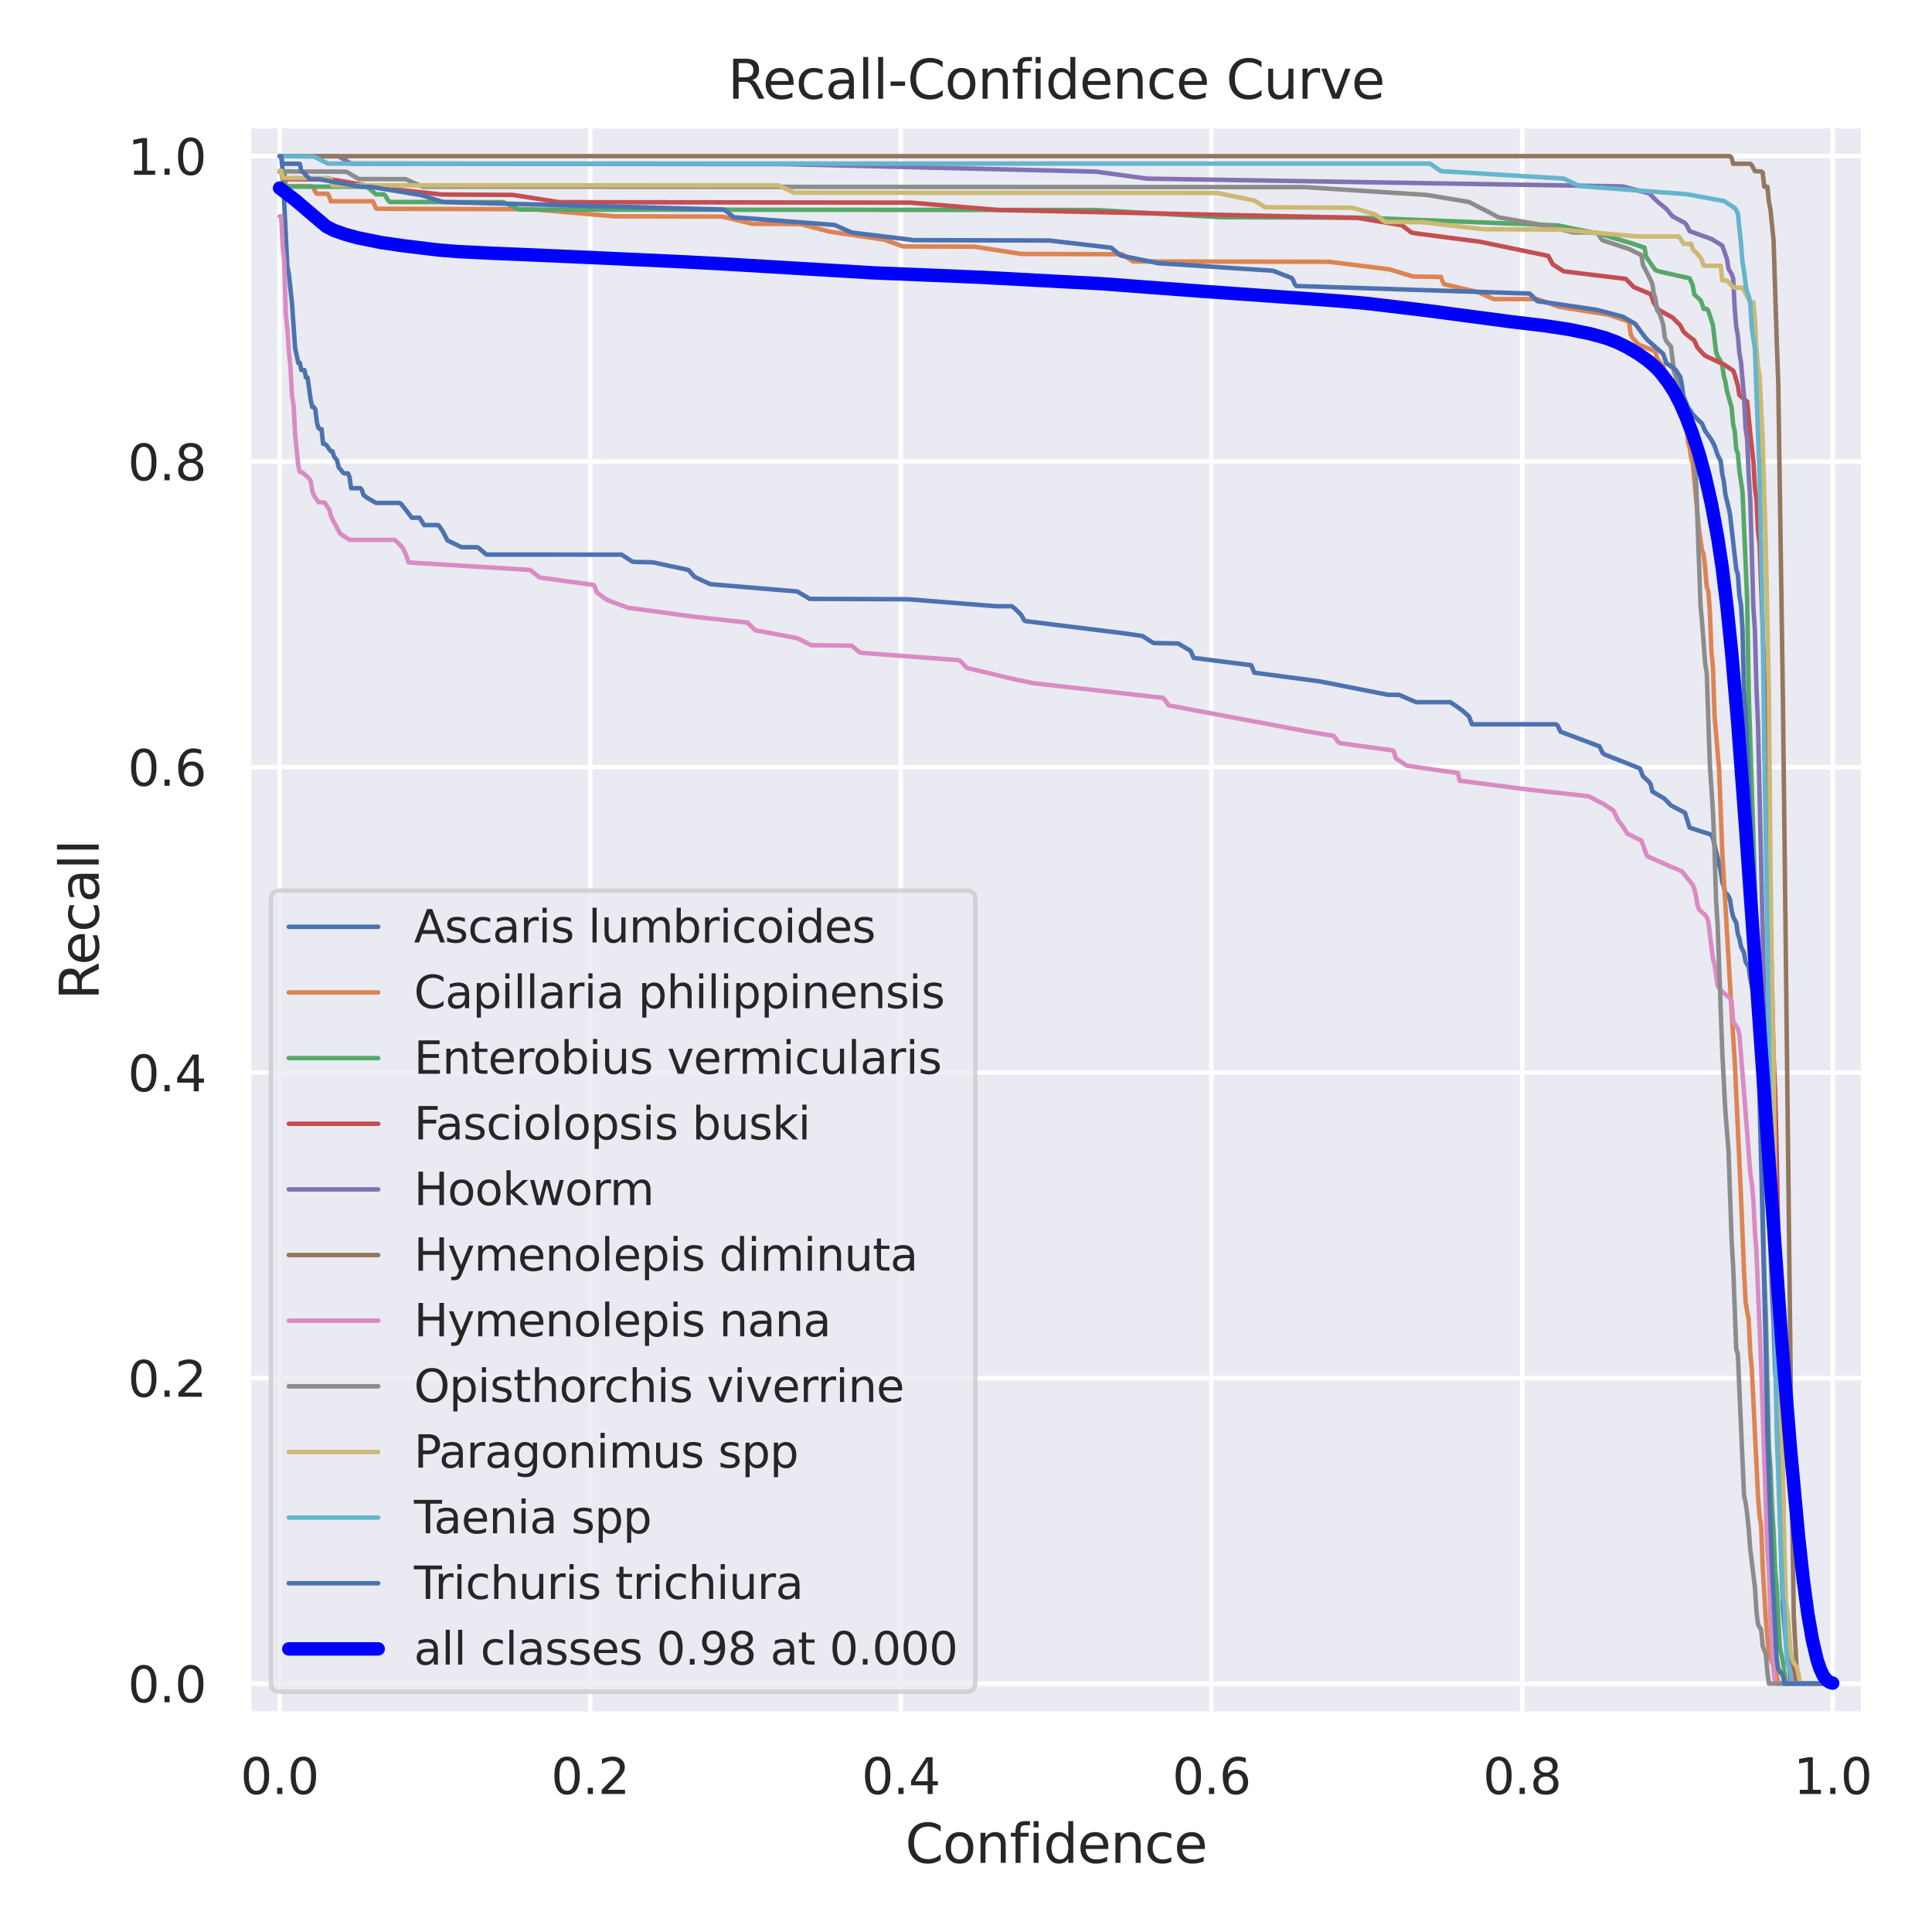 <?xml version="1.0" encoding="utf-8" standalone="no"?>
<!DOCTYPE svg PUBLIC "-//W3C//DTD SVG 1.1//EN"
  "http://www.w3.org/Graphics/SVG/1.1/DTD/svg11.dtd">
<svg xmlns:xlink="http://www.w3.org/1999/xlink" width="432pt" height="432pt" viewBox="0 0 432 432" xmlns="http://www.w3.org/2000/svg" version="1.1">
 <defs>
  <style type="text/css">*{stroke-linejoin: round; stroke-linecap: butt}</style>
 </defs>
 <g id="figure_1">
  <g id="patch_1">
   <path d="M 0 432 
L 432 432 
L 432 0 
L 0 0 
z
" style="fill: #ffffff"/>
  </g>
  <g id="axes_1">
   <g id="patch_2">
    <path d="M 55.567 383.28 
L 416.732 383.28 
L 416.732 28.078 
L 55.567 28.078 
z
" style="fill: #eaeaf2"/>
   </g>
   <g id="matplotlib.axis_1">
    <g id="xtick_1">
     <g id="line2d_1">
      <path d="M 62.513 383.28 
L 62.513 28.078 
" clip-path="url(#p8b775d90b6)" style="fill: none; stroke: #ffffff; stroke-linecap: round"/>
     </g>
     <g id="text_1">
      <!-- 0.0 -->
      <g style="fill: #262626" transform="translate(53.766 401.139) scale(0.11 -0.11)">
       <defs>
        <path id="DejaVuSans-30" d="M 2034 4250 
Q 1547 4250 1301 3770 
Q 1056 3291 1056 2328 
Q 1056 1369 1301 889 
Q 1547 409 2034 409 
Q 2525 409 2770 889 
Q 3016 1369 3016 2328 
Q 3016 3291 2770 3770 
Q 2525 4250 2034 4250 
z
M 2034 4750 
Q 2819 4750 3233 4129 
Q 3647 3509 3647 2328 
Q 3647 1150 3233 529 
Q 2819 -91 2034 -91 
Q 1250 -91 836 529 
Q 422 1150 422 2328 
Q 422 3509 836 4129 
Q 1250 4750 2034 4750 
z
" transform="scale(0.016)"/>
        <path id="DejaVuSans-2e" d="M 684 794 
L 1344 794 
L 1344 0 
L 684 0 
L 684 794 
z
" transform="scale(0.016)"/>
       </defs>
       <use xlink:href="#DejaVuSans-30"/>
       <use xlink:href="#DejaVuSans-2e" x="63.623"/>
       <use xlink:href="#DejaVuSans-30" x="95.41"/>
      </g>
     </g>
    </g>
    <g id="xtick_2">
     <g id="line2d_2">
      <path d="M 131.967 383.28 
L 131.967 28.078 
" clip-path="url(#p8b775d90b6)" style="fill: none; stroke: #ffffff; stroke-linecap: round"/>
     </g>
     <g id="text_2">
      <!-- 0.2 -->
      <g style="fill: #262626" transform="translate(123.221 401.139) scale(0.11 -0.11)">
       <defs>
        <path id="DejaVuSans-32" d="M 1228 531 
L 3431 531 
L 3431 0 
L 469 0 
L 469 531 
Q 828 903 1448 1529 
Q 2069 2156 2228 2338 
Q 2531 2678 2651 2914 
Q 2772 3150 2772 3378 
Q 2772 3750 2511 3984 
Q 2250 4219 1831 4219 
Q 1534 4219 1204 4116 
Q 875 4013 500 3803 
L 500 4441 
Q 881 4594 1212 4672 
Q 1544 4750 1819 4750 
Q 2544 4750 2975 4387 
Q 3406 4025 3406 3419 
Q 3406 3131 3298 2873 
Q 3191 2616 2906 2266 
Q 2828 2175 2409 1742 
Q 1991 1309 1228 531 
z
" transform="scale(0.016)"/>
       </defs>
       <use xlink:href="#DejaVuSans-30"/>
       <use xlink:href="#DejaVuSans-2e" x="63.623"/>
       <use xlink:href="#DejaVuSans-32" x="95.41"/>
      </g>
     </g>
    </g>
    <g id="xtick_3">
     <g id="line2d_3">
      <path d="M 201.422 383.28 
L 201.422 28.078 
" clip-path="url(#p8b775d90b6)" style="fill: none; stroke: #ffffff; stroke-linecap: round"/>
     </g>
     <g id="text_3">
      <!-- 0.4 -->
      <g style="fill: #262626" transform="translate(192.675 401.139) scale(0.11 -0.11)">
       <defs>
        <path id="DejaVuSans-34" d="M 2419 4116 
L 825 1625 
L 2419 1625 
L 2419 4116 
z
M 2253 4666 
L 3047 4666 
L 3047 1625 
L 3713 1625 
L 3713 1100 
L 3047 1100 
L 3047 0 
L 2419 0 
L 2419 1100 
L 313 1100 
L 313 1709 
L 2253 4666 
z
" transform="scale(0.016)"/>
       </defs>
       <use xlink:href="#DejaVuSans-30"/>
       <use xlink:href="#DejaVuSans-2e" x="63.623"/>
       <use xlink:href="#DejaVuSans-34" x="95.41"/>
      </g>
     </g>
    </g>
    <g id="xtick_4">
     <g id="line2d_4">
      <path d="M 270.877 383.28 
L 270.877 28.078 
" clip-path="url(#p8b775d90b6)" style="fill: none; stroke: #ffffff; stroke-linecap: round"/>
     </g>
     <g id="text_4">
      <!-- 0.6 -->
      <g style="fill: #262626" transform="translate(262.13 401.139) scale(0.11 -0.11)">
       <defs>
        <path id="DejaVuSans-36" d="M 2113 2584 
Q 1688 2584 1439 2293 
Q 1191 2003 1191 1497 
Q 1191 994 1439 701 
Q 1688 409 2113 409 
Q 2538 409 2786 701 
Q 3034 994 3034 1497 
Q 3034 2003 2786 2293 
Q 2538 2584 2113 2584 
z
M 3366 4563 
L 3366 3988 
Q 3128 4100 2886 4159 
Q 2644 4219 2406 4219 
Q 1781 4219 1451 3797 
Q 1122 3375 1075 2522 
Q 1259 2794 1537 2939 
Q 1816 3084 2150 3084 
Q 2853 3084 3261 2657 
Q 3669 2231 3669 1497 
Q 3669 778 3244 343 
Q 2819 -91 2113 -91 
Q 1303 -91 875 529 
Q 447 1150 447 2328 
Q 447 3434 972 4092 
Q 1497 4750 2381 4750 
Q 2619 4750 2861 4703 
Q 3103 4656 3366 4563 
z
" transform="scale(0.016)"/>
       </defs>
       <use xlink:href="#DejaVuSans-30"/>
       <use xlink:href="#DejaVuSans-2e" x="63.623"/>
       <use xlink:href="#DejaVuSans-36" x="95.41"/>
      </g>
     </g>
    </g>
    <g id="xtick_5">
     <g id="line2d_5">
      <path d="M 340.332 383.28 
L 340.332 28.078 
" clip-path="url(#p8b775d90b6)" style="fill: none; stroke: #ffffff; stroke-linecap: round"/>
     </g>
     <g id="text_5">
      <!-- 0.8 -->
      <g style="fill: #262626" transform="translate(331.585 401.139) scale(0.11 -0.11)">
       <defs>
        <path id="DejaVuSans-38" d="M 2034 2216 
Q 1584 2216 1326 1975 
Q 1069 1734 1069 1313 
Q 1069 891 1326 650 
Q 1584 409 2034 409 
Q 2484 409 2743 651 
Q 3003 894 3003 1313 
Q 3003 1734 2745 1975 
Q 2488 2216 2034 2216 
z
M 1403 2484 
Q 997 2584 770 2862 
Q 544 3141 544 3541 
Q 544 4100 942 4425 
Q 1341 4750 2034 4750 
Q 2731 4750 3128 4425 
Q 3525 4100 3525 3541 
Q 3525 3141 3298 2862 
Q 3072 2584 2669 2484 
Q 3125 2378 3379 2068 
Q 3634 1759 3634 1313 
Q 3634 634 3220 271 
Q 2806 -91 2034 -91 
Q 1263 -91 848 271 
Q 434 634 434 1313 
Q 434 1759 690 2068 
Q 947 2378 1403 2484 
z
M 1172 3481 
Q 1172 3119 1398 2916 
Q 1625 2713 2034 2713 
Q 2441 2713 2670 2916 
Q 2900 3119 2900 3481 
Q 2900 3844 2670 4047 
Q 2441 4250 2034 4250 
Q 1625 4250 1398 4047 
Q 1172 3844 1172 3481 
z
" transform="scale(0.016)"/>
       </defs>
       <use xlink:href="#DejaVuSans-30"/>
       <use xlink:href="#DejaVuSans-2e" x="63.623"/>
       <use xlink:href="#DejaVuSans-38" x="95.41"/>
      </g>
     </g>
    </g>
    <g id="xtick_6">
     <g id="line2d_6">
      <path d="M 409.786 383.28 
L 409.786 28.078 
" clip-path="url(#p8b775d90b6)" style="fill: none; stroke: #ffffff; stroke-linecap: round"/>
     </g>
     <g id="text_6">
      <!-- 1.0 -->
      <g style="fill: #262626" transform="translate(401.04 401.139) scale(0.11 -0.11)">
       <defs>
        <path id="DejaVuSans-31" d="M 794 531 
L 1825 531 
L 1825 4091 
L 703 3866 
L 703 4441 
L 1819 4666 
L 2450 4666 
L 2450 531 
L 3481 531 
L 3481 0 
L 794 0 
L 794 531 
z
" transform="scale(0.016)"/>
       </defs>
       <use xlink:href="#DejaVuSans-31"/>
       <use xlink:href="#DejaVuSans-2e" x="63.623"/>
       <use xlink:href="#DejaVuSans-30" x="95.41"/>
      </g>
     </g>
    </g>
    <g id="text_7">
     <!-- Confidence -->
     <g style="fill: #262626" transform="translate(202.413 416.544) scale(0.12 -0.12)">
      <defs>
       <path id="DejaVuSans-43" d="M 4122 4306 
L 4122 3641 
Q 3803 3938 3442 4084 
Q 3081 4231 2675 4231 
Q 1875 4231 1450 3742 
Q 1025 3253 1025 2328 
Q 1025 1406 1450 917 
Q 1875 428 2675 428 
Q 3081 428 3442 575 
Q 3803 722 4122 1019 
L 4122 359 
Q 3791 134 3420 21 
Q 3050 -91 2638 -91 
Q 1578 -91 968 557 
Q 359 1206 359 2328 
Q 359 3453 968 4101 
Q 1578 4750 2638 4750 
Q 3056 4750 3426 4639 
Q 3797 4528 4122 4306 
z
" transform="scale(0.016)"/>
       <path id="DejaVuSans-6f" d="M 1959 3097 
Q 1497 3097 1228 2736 
Q 959 2375 959 1747 
Q 959 1119 1226 758 
Q 1494 397 1959 397 
Q 2419 397 2687 759 
Q 2956 1122 2956 1747 
Q 2956 2369 2687 2733 
Q 2419 3097 1959 3097 
z
M 1959 3584 
Q 2709 3584 3137 3096 
Q 3566 2609 3566 1747 
Q 3566 888 3137 398 
Q 2709 -91 1959 -91 
Q 1206 -91 779 398 
Q 353 888 353 1747 
Q 353 2609 779 3096 
Q 1206 3584 1959 3584 
z
" transform="scale(0.016)"/>
       <path id="DejaVuSans-6e" d="M 3513 2113 
L 3513 0 
L 2938 0 
L 2938 2094 
Q 2938 2591 2744 2837 
Q 2550 3084 2163 3084 
Q 1697 3084 1428 2787 
Q 1159 2491 1159 1978 
L 1159 0 
L 581 0 
L 581 3500 
L 1159 3500 
L 1159 2956 
Q 1366 3272 1645 3428 
Q 1925 3584 2291 3584 
Q 2894 3584 3203 3211 
Q 3513 2838 3513 2113 
z
" transform="scale(0.016)"/>
       <path id="DejaVuSans-66" d="M 2375 4863 
L 2375 4384 
L 1825 4384 
Q 1516 4384 1395 4259 
Q 1275 4134 1275 3809 
L 1275 3500 
L 2222 3500 
L 2222 3053 
L 1275 3053 
L 1275 0 
L 697 0 
L 697 3053 
L 147 3053 
L 147 3500 
L 697 3500 
L 697 3744 
Q 697 4328 969 4595 
Q 1241 4863 1831 4863 
L 2375 4863 
z
" transform="scale(0.016)"/>
       <path id="DejaVuSans-69" d="M 603 3500 
L 1178 3500 
L 1178 0 
L 603 0 
L 603 3500 
z
M 603 4863 
L 1178 4863 
L 1178 4134 
L 603 4134 
L 603 4863 
z
" transform="scale(0.016)"/>
       <path id="DejaVuSans-64" d="M 2906 2969 
L 2906 4863 
L 3481 4863 
L 3481 0 
L 2906 0 
L 2906 525 
Q 2725 213 2448 61 
Q 2172 -91 1784 -91 
Q 1150 -91 751 415 
Q 353 922 353 1747 
Q 353 2572 751 3078 
Q 1150 3584 1784 3584 
Q 2172 3584 2448 3432 
Q 2725 3281 2906 2969 
z
M 947 1747 
Q 947 1113 1208 752 
Q 1469 391 1925 391 
Q 2381 391 2643 752 
Q 2906 1113 2906 1747 
Q 2906 2381 2643 2742 
Q 2381 3103 1925 3103 
Q 1469 3103 1208 2742 
Q 947 2381 947 1747 
z
" transform="scale(0.016)"/>
       <path id="DejaVuSans-65" d="M 3597 1894 
L 3597 1613 
L 953 1613 
Q 991 1019 1311 708 
Q 1631 397 2203 397 
Q 2534 397 2845 478 
Q 3156 559 3463 722 
L 3463 178 
Q 3153 47 2828 -22 
Q 2503 -91 2169 -91 
Q 1331 -91 842 396 
Q 353 884 353 1716 
Q 353 2575 817 3079 
Q 1281 3584 2069 3584 
Q 2775 3584 3186 3129 
Q 3597 2675 3597 1894 
z
M 3022 2063 
Q 3016 2534 2758 2815 
Q 2500 3097 2075 3097 
Q 1594 3097 1305 2825 
Q 1016 2553 972 2059 
L 3022 2063 
z
" transform="scale(0.016)"/>
       <path id="DejaVuSans-63" d="M 3122 3366 
L 3122 2828 
Q 2878 2963 2633 3030 
Q 2388 3097 2138 3097 
Q 1578 3097 1268 2742 
Q 959 2388 959 1747 
Q 959 1106 1268 751 
Q 1578 397 2138 397 
Q 2388 397 2633 464 
Q 2878 531 3122 666 
L 3122 134 
Q 2881 22 2623 -34 
Q 2366 -91 2075 -91 
Q 1284 -91 818 406 
Q 353 903 353 1747 
Q 353 2603 823 3093 
Q 1294 3584 2113 3584 
Q 2378 3584 2631 3529 
Q 2884 3475 3122 3366 
z
" transform="scale(0.016)"/>
      </defs>
      <use xlink:href="#DejaVuSans-43"/>
      <use xlink:href="#DejaVuSans-6f" x="69.824"/>
      <use xlink:href="#DejaVuSans-6e" x="131.006"/>
      <use xlink:href="#DejaVuSans-66" x="194.385"/>
      <use xlink:href="#DejaVuSans-69" x="229.59"/>
      <use xlink:href="#DejaVuSans-64" x="257.373"/>
      <use xlink:href="#DejaVuSans-65" x="320.85"/>
      <use xlink:href="#DejaVuSans-6e" x="382.373"/>
      <use xlink:href="#DejaVuSans-63" x="445.752"/>
      <use xlink:href="#DejaVuSans-65" x="500.732"/>
     </g>
    </g>
   </g>
   <g id="matplotlib.axis_2">
    <g id="ytick_1">
     <g id="line2d_7">
      <path d="M 55.567 376.45 
L 416.732 376.45 
" clip-path="url(#p8b775d90b6)" style="fill: none; stroke: #ffffff; stroke-linecap: round"/>
     </g>
     <g id="text_8">
      <!-- 0.0 -->
      <g style="fill: #262626" transform="translate(28.574 380.629) scale(0.11 -0.11)">
       <use xlink:href="#DejaVuSans-30"/>
       <use xlink:href="#DejaVuSans-2e" x="63.623"/>
       <use xlink:href="#DejaVuSans-30" x="95.41"/>
      </g>
     </g>
    </g>
    <g id="ytick_2">
     <g id="line2d_8">
      <path d="M 55.567 308.141 
L 416.732 308.141 
" clip-path="url(#p8b775d90b6)" style="fill: none; stroke: #ffffff; stroke-linecap: round"/>
     </g>
     <g id="text_9">
      <!-- 0.2 -->
      <g style="fill: #262626" transform="translate(28.574 312.321) scale(0.11 -0.11)">
       <use xlink:href="#DejaVuSans-30"/>
       <use xlink:href="#DejaVuSans-2e" x="63.623"/>
       <use xlink:href="#DejaVuSans-32" x="95.41"/>
      </g>
     </g>
    </g>
    <g id="ytick_3">
     <g id="line2d_9">
      <path d="M 55.567 239.833 
L 416.732 239.833 
" clip-path="url(#p8b775d90b6)" style="fill: none; stroke: #ffffff; stroke-linecap: round"/>
     </g>
     <g id="text_10">
      <!-- 0.4 -->
      <g style="fill: #262626" transform="translate(28.574 244.012) scale(0.11 -0.11)">
       <use xlink:href="#DejaVuSans-30"/>
       <use xlink:href="#DejaVuSans-2e" x="63.623"/>
       <use xlink:href="#DejaVuSans-34" x="95.41"/>
      </g>
     </g>
    </g>
    <g id="ytick_4">
     <g id="line2d_10">
      <path d="M 55.567 171.525 
L 416.732 171.525 
" clip-path="url(#p8b775d90b6)" style="fill: none; stroke: #ffffff; stroke-linecap: round"/>
     </g>
     <g id="text_11">
      <!-- 0.6 -->
      <g style="fill: #262626" transform="translate(28.574 175.704) scale(0.11 -0.11)">
       <use xlink:href="#DejaVuSans-30"/>
       <use xlink:href="#DejaVuSans-2e" x="63.623"/>
       <use xlink:href="#DejaVuSans-36" x="95.41"/>
      </g>
     </g>
    </g>
    <g id="ytick_5">
     <g id="line2d_11">
      <path d="M 55.567 103.217 
L 416.732 103.217 
" clip-path="url(#p8b775d90b6)" style="fill: none; stroke: #ffffff; stroke-linecap: round"/>
     </g>
     <g id="text_12">
      <!-- 0.8 -->
      <g style="fill: #262626" transform="translate(28.574 107.396) scale(0.11 -0.11)">
       <use xlink:href="#DejaVuSans-30"/>
       <use xlink:href="#DejaVuSans-2e" x="63.623"/>
       <use xlink:href="#DejaVuSans-38" x="95.41"/>
      </g>
     </g>
    </g>
    <g id="ytick_6">
     <g id="line2d_12">
      <path d="M 55.567 34.909 
L 416.732 34.909 
" clip-path="url(#p8b775d90b6)" style="fill: none; stroke: #ffffff; stroke-linecap: round"/>
     </g>
     <g id="text_13">
      <!-- 1.0 -->
      <g style="fill: #262626" transform="translate(28.574 39.088) scale(0.11 -0.11)">
       <use xlink:href="#DejaVuSans-31"/>
       <use xlink:href="#DejaVuSans-2e" x="63.623"/>
       <use xlink:href="#DejaVuSans-30" x="95.41"/>
      </g>
     </g>
    </g>
    <g id="text_14">
     <!-- Recall -->
     <g style="fill: #262626" transform="translate(22.078 223.58) rotate(-90) scale(0.12 -0.12)">
      <defs>
       <path id="DejaVuSans-52" d="M 2841 2188 
Q 3044 2119 3236 1894 
Q 3428 1669 3622 1275 
L 4263 0 
L 3584 0 
L 2988 1197 
Q 2756 1666 2539 1819 
Q 2322 1972 1947 1972 
L 1259 1972 
L 1259 0 
L 628 0 
L 628 4666 
L 2053 4666 
Q 2853 4666 3247 4331 
Q 3641 3997 3641 3322 
Q 3641 2881 3436 2590 
Q 3231 2300 2841 2188 
z
M 1259 4147 
L 1259 2491 
L 2053 2491 
Q 2509 2491 2742 2702 
Q 2975 2913 2975 3322 
Q 2975 3731 2742 3939 
Q 2509 4147 2053 4147 
L 1259 4147 
z
" transform="scale(0.016)"/>
       <path id="DejaVuSans-61" d="M 2194 1759 
Q 1497 1759 1228 1600 
Q 959 1441 959 1056 
Q 959 750 1161 570 
Q 1363 391 1709 391 
Q 2188 391 2477 730 
Q 2766 1069 2766 1631 
L 2766 1759 
L 2194 1759 
z
M 3341 1997 
L 3341 0 
L 2766 0 
L 2766 531 
Q 2569 213 2275 61 
Q 1981 -91 1556 -91 
Q 1019 -91 701 211 
Q 384 513 384 1019 
Q 384 1609 779 1909 
Q 1175 2209 1959 2209 
L 2766 2209 
L 2766 2266 
Q 2766 2663 2505 2880 
Q 2244 3097 1772 3097 
Q 1472 3097 1187 3025 
Q 903 2953 641 2809 
L 641 3341 
Q 956 3463 1253 3523 
Q 1550 3584 1831 3584 
Q 2591 3584 2966 3190 
Q 3341 2797 3341 1997 
z
" transform="scale(0.016)"/>
       <path id="DejaVuSans-6c" d="M 603 4863 
L 1178 4863 
L 1178 0 
L 603 0 
L 603 4863 
z
" transform="scale(0.016)"/>
      </defs>
      <use xlink:href="#DejaVuSans-52"/>
      <use xlink:href="#DejaVuSans-65" x="64.982"/>
      <use xlink:href="#DejaVuSans-63" x="126.506"/>
      <use xlink:href="#DejaVuSans-61" x="181.486"/>
      <use xlink:href="#DejaVuSans-6c" x="242.766"/>
      <use xlink:href="#DejaVuSans-6c" x="270.549"/>
     </g>
    </g>
   </g>
   <g id="line2d_13">
    <path d="M 62.513 34.909 
L 62.86 34.909 
L 63.208 38.209 
L 64.251 59.658 
L 64.598 61.308 
L 65.294 67.908 
L 65.989 77.808 
L 66.684 81.108 
L 67.032 81.108 
L 67.379 82.758 
L 68.075 82.758 
L 68.422 84.408 
L 68.77 84.414 
L 69.465 89.357 
L 69.813 91.007 
L 70.16 91.007 
L 70.508 91.554 
L 70.856 94.435 
L 71.203 95.695 
L 71.551 95.957 
L 71.898 95.957 
L 72.246 99.257 
L 72.594 99.257 
L 72.941 99.48 
L 73.984 100.907 
L 74.332 100.915 
L 74.679 102.014 
L 75.375 102.968 
L 75.722 104.465 
L 76.765 105.736 
L 77.113 105.857 
L 77.808 105.857 
L 78.156 106.676 
L 78.503 109.157 
L 80.589 109.157 
L 80.937 109.604 
L 81.284 110.683 
L 81.979 111.226 
L 84.065 112.457 
L 89.279 112.457 
L 89.627 112.607 
L 91.365 114.801 
L 92.06 115.757 
L 93.799 115.757 
L 94.841 117.407 
L 97.97 117.407 
L 98.318 117.771 
L 99.013 118.826 
L 100.056 120.841 
L 103.184 122.357 
L 106.661 122.357 
L 107.008 122.509 
L 108.746 124.006 
L 138.989 124.017 
L 141.423 125.598 
L 142.118 125.656 
L 145.942 125.735 
L 153.937 127.442 
L 155.328 128.99 
L 158.804 130.623 
L 178.271 132.256 
L 181.052 133.906 
L 202.952 133.994 
L 222.766 135.556 
L 226.242 135.556 
L 226.938 136.09 
L 228.328 137.469 
L 229.023 138.714 
L 229.371 138.888 
L 250.923 141.566 
L 255.442 142.206 
L 257.876 143.765 
L 258.919 143.806 
L 263.438 143.883 
L 266.219 145.545 
L 266.914 147.109 
L 279.776 148.745 
L 280.471 150.419 
L 295.071 152.355 
L 305.848 154.469 
L 310.367 155.356 
L 312.8 155.362 
L 316.624 157.006 
L 324.271 157.006 
L 325.662 157.917 
L 327.052 158.928 
L 328.443 160.165 
L 329.138 161.955 
L 347.91 161.955 
L 348.257 162.193 
L 348.953 163.613 
L 357.643 166.886 
L 358.338 168.334 
L 358.686 168.652 
L 366.681 171.823 
L 367.376 173.584 
L 368.767 174.851 
L 369.115 175.443 
L 369.462 176.965 
L 372.243 178.637 
L 373.634 180.098 
L 376.762 181.734 
L 377.805 185.063 
L 382.672 186.645 
L 383.019 187.475 
L 384.758 194.703 
L 385.105 197.248 
L 385.453 198.219 
L 385.8 199.904 
L 386.148 199.904 
L 386.496 200.386 
L 386.843 201.196 
L 387.191 203.502 
L 387.539 204.991 
L 388.234 206.343 
L 388.581 208.853 
L 388.929 209.804 
L 389.277 211.61 
L 389.972 213.057 
L 390.319 215.088 
L 391.015 216.258 
L 391.362 218.874 
L 392.058 221.961 
L 392.753 227.74 
L 393.448 230.654 
L 393.796 234.539 
L 394.143 240.76 
L 395.186 266.502 
L 395.534 269.925 
L 396.229 288.74 
L 396.577 295.53 
L 396.924 306.206 
L 397.272 311.46 
L 398.315 349.886 
L 398.662 359.235 
L 399.705 371.714 
L 400.053 372.939 
L 400.748 373.81 
L 401.443 374.532 
L 401.791 376.45 
L 409.786 376.45 
L 409.786 376.45 
" clip-path="url(#p8b775d90b6)" style="fill: none; stroke: #4c72b0; stroke-linecap: round"/>
   </g>
   <g id="line2d_14">
    <path d="M 62.513 38.274 
L 63.208 38.274 
L 63.903 41.639 
L 69.813 41.639 
L 70.16 42.084 
L 70.508 42.894 
L 70.856 43.321 
L 73.289 43.321 
L 73.637 44.015 
L 73.984 45.004 
L 83.37 45.004 
L 84.065 46.561 
L 84.413 46.686 
L 119.175 46.786 
L 137.251 48.369 
L 161.585 48.438 
L 168.19 50.051 
L 178.966 50.112 
L 185.571 51.809 
L 197.737 53.594 
L 201.909 55.099 
L 217.899 55.165 
L 228.328 56.781 
L 250.923 56.853 
L 253.357 58.463 
L 297.157 58.534 
L 310.714 60.235 
L 315.929 61.828 
L 322.186 61.92 
L 322.533 62.897 
L 322.881 63.54 
L 330.529 65.337 
L 334.005 66.876 
L 343.738 66.876 
L 348.605 68.603 
L 359.729 70.382 
L 364.248 71.921 
L 364.596 74.545 
L 364.943 75.445 
L 366.334 77.008 
L 370.157 78.593 
L 370.505 80.014 
L 370.853 80.69 
L 371.896 81.923 
L 372.243 84.059 
L 373.286 85.713 
L 375.024 89.394 
L 376.067 91.178 
L 376.415 91.709 
L 376.762 93.162 
L 377.11 95.451 
L 377.457 99.066 
L 377.805 100.099 
L 378.153 102.3 
L 378.5 103.636 
L 379.891 118.371 
L 380.586 123.1 
L 380.934 123.947 
L 381.281 127.042 
L 381.629 131.263 
L 381.977 132.116 
L 382.324 136.667 
L 382.672 145.577 
L 383.019 149.233 
L 383.367 159.829 
L 384.062 168.128 
L 384.41 172.333 
L 385.105 190.542 
L 387.539 231.925 
L 387.886 237.197 
L 389.277 267.303 
L 389.972 284.191 
L 390.319 291.117 
L 391.015 295.103 
L 391.362 302.275 
L 391.71 306.136 
L 393.1 334.586 
L 393.448 339.023 
L 393.796 341.083 
L 394.143 350.259 
L 394.839 362.139 
L 395.534 369.986 
L 396.229 371.764 
L 396.924 372.976 
L 397.272 374.394 
L 397.62 376.45 
L 409.786 376.45 
L 409.786 376.45 
" clip-path="url(#p8b775d90b6)" style="fill: none; stroke: #dd8452; stroke-linecap: round"/>
   </g>
   <g id="line2d_15">
    <path d="M 62.513 38.324 
L 63.556 38.324 
L 63.903 41.74 
L 81.979 41.74 
L 82.675 42.24 
L 84.065 43.447 
L 85.803 43.447 
L 86.151 43.757 
L 86.846 44.859 
L 87.194 45.155 
L 112.57 45.215 
L 116.046 46.848 
L 118.827 46.863 
L 245.014 46.959 
L 272.824 48.571 
L 304.457 48.676 
L 348.257 50.401 
L 357.643 52.296 
L 364.596 54.335 
L 367.724 55.384 
L 368.072 57.398 
L 369.81 59.935 
L 370.157 60.402 
L 370.853 60.661 
L 377.805 62.23 
L 378.5 63.791 
L 378.848 65.838 
L 380.238 67.121 
L 380.586 67.943 
L 380.934 69.063 
L 381.629 69.063 
L 381.977 69.453 
L 383.019 72.731 
L 383.715 78.661 
L 384.062 79.68 
L 384.758 80.728 
L 385.105 81.816 
L 385.453 84.133 
L 385.8 85.353 
L 386.148 87.385 
L 387.191 91.099 
L 387.539 94.907 
L 387.886 96.43 
L 388.234 100.452 
L 388.581 101.36 
L 388.929 105.218 
L 389.624 109.883 
L 390.667 133.988 
L 391.015 154.826 
L 392.753 208.691 
L 393.1 229.194 
L 393.448 237.815 
L 394.143 270.25 
L 394.491 284.487 
L 394.839 293.811 
L 395.534 323.777 
L 395.881 328.213 
L 396.229 336.911 
L 396.577 342.584 
L 396.924 351.22 
L 397.272 354.776 
L 397.967 368.185 
L 398.662 371.58 
L 399.358 376.45 
L 409.786 376.45 
L 409.786 376.45 
" clip-path="url(#p8b775d90b6)" style="fill: none; stroke: #55a868; stroke-linecap: round"/>
   </g>
   <g id="line2d_16">
    <path d="M 62.513 38.342 
L 62.86 38.342 
L 63.208 40.058 
L 74.332 40.134 
L 84.413 41.925 
L 98.665 43.49 
L 114.656 43.583 
L 125.084 45.207 
L 203.647 45.308 
L 223.114 46.955 
L 303.414 48.711 
L 313.495 50.375 
L 315.581 51.987 
L 316.276 52.144 
L 330.876 54.044 
L 346.172 57.21 
L 347.214 59.111 
L 349.648 60.672 
L 363.553 62.366 
L 365.291 64.171 
L 369.115 65.781 
L 369.81 67.752 
L 370.853 69.27 
L 373.981 70.998 
L 375.719 72.748 
L 376.415 74.108 
L 377.11 74.802 
L 378.848 76.139 
L 379.543 77.692 
L 380.586 78.85 
L 381.281 79.552 
L 385.453 81.501 
L 387.539 82.868 
L 387.886 83.766 
L 388.581 86.215 
L 388.929 88.339 
L 390.667 89.803 
L 391.362 96.94 
L 392.058 103.069 
L 392.405 109.106 
L 392.753 111.586 
L 393.1 118.828 
L 393.448 121.519 
L 395.534 179.072 
L 395.881 205.323 
L 396.577 236.051 
L 396.924 243.882 
L 397.272 257.748 
L 399.01 351.336 
L 399.358 362.874 
L 399.705 367.043 
L 400.053 368.249 
L 400.4 371.525 
L 401.096 372.798 
L 401.791 376.45 
L 409.786 376.45 
L 409.786 376.45 
" clip-path="url(#p8b775d90b6)" style="fill: none; stroke: #c44e52; stroke-linecap: round"/>
   </g>
   <g id="line2d_17">
    <path d="M 62.513 34.909 
L 75.722 34.964 
L 78.503 36.583 
L 175.142 36.688 
L 245.014 38.377 
L 256.485 39.942 
L 362.857 41.684 
L 368.767 43.256 
L 369.81 44.286 
L 370.853 45.284 
L 372.591 46.706 
L 373.981 48.37 
L 376.762 49.866 
L 377.11 50.296 
L 377.805 51.683 
L 382.672 53.441 
L 385.105 54.917 
L 386.148 57.882 
L 386.496 60.123 
L 387.191 61.224 
L 387.539 62.261 
L 387.886 68.947 
L 388.234 73.083 
L 388.581 75.05 
L 388.929 78.967 
L 389.277 80.911 
L 389.972 88.763 
L 390.319 95.83 
L 390.667 98.227 
L 391.015 106.305 
L 391.362 111.698 
L 392.058 135.815 
L 392.405 140.957 
L 392.753 153.877 
L 393.1 162.146 
L 395.186 254.931 
L 395.534 266.909 
L 395.881 272.141 
L 396.229 285.115 
L 396.924 300.149 
L 397.967 333.907 
L 399.01 358.181 
L 399.705 367.18 
L 400.4 376.45 
L 409.786 376.45 
L 409.786 376.45 
" clip-path="url(#p8b775d90b6)" style="fill: none; stroke: #8172b3; stroke-linecap: round"/>
   </g>
   <g id="line2d_18">
    <path d="M 62.513 34.909 
L 386.843 34.909 
L 387.191 35.291 
L 387.539 36.617 
L 391.362 36.617 
L 391.71 36.952 
L 392.405 38.256 
L 393.1 38.324 
L 393.796 38.324 
L 394.143 38.581 
L 394.491 41.74 
L 395.186 41.74 
L 395.534 45.155 
L 395.881 46.863 
L 396.577 53.687 
L 397.272 75.981 
L 397.62 85.561 
L 398.662 156.11 
L 400.748 338.906 
L 401.096 361.47 
L 401.791 373.955 
L 402.139 376.45 
L 409.786 376.45 
L 409.786 376.45 
" clip-path="url(#p8b775d90b6)" style="fill: none; stroke: #937860; stroke-linecap: round"/>
   </g>
   <g id="line2d_19">
    <path d="M 62.513 48.369 
L 62.86 48.369 
L 63.208 55.099 
L 63.556 58.463 
L 63.903 70.241 
L 64.251 73.606 
L 64.598 78.653 
L 64.946 82.018 
L 65.294 88.475 
L 65.641 90.472 
L 65.989 97.16 
L 66.684 104.065 
L 67.032 105.516 
L 67.727 105.716 
L 69.117 106.995 
L 69.465 107.569 
L 69.813 109.657 
L 70.16 110.729 
L 71.203 112.277 
L 72.594 112.381 
L 73.637 113.963 
L 73.984 115.306 
L 74.679 116.805 
L 76.07 119.339 
L 78.156 120.715 
L 88.237 120.715 
L 88.932 121.312 
L 89.975 122.408 
L 90.67 123.747 
L 91.365 125.768 
L 118.48 127.438 
L 119.175 127.934 
L 120.565 129.081 
L 121.608 129.263 
L 132.732 130.791 
L 133.08 131.443 
L 133.427 132.462 
L 135.513 133.978 
L 136.208 134.336 
L 140.38 135.885 
L 154.98 137.878 
L 167.147 139.217 
L 168.885 140.931 
L 178.271 142.698 
L 181.399 144.269 
L 190.437 144.371 
L 192.175 145.839 
L 192.871 145.994 
L 214.423 147.622 
L 214.771 147.836 
L 216.161 149.333 
L 226.59 151.843 
L 231.109 152.769 
L 257.876 155.801 
L 259.962 156.029 
L 260.309 156.305 
L 261.352 157.733 
L 292.29 163.55 
L 298.2 164.538 
L 299.243 165.924 
L 299.59 166.167 
L 311.409 167.79 
L 311.757 168.257 
L 312.105 169.548 
L 314.538 171.201 
L 326.01 172.856 
L 326.357 174.567 
L 342 176.58 
L 355.21 178.049 
L 358.686 179.846 
L 360.772 181.258 
L 361.815 183.394 
L 362.857 184.767 
L 363.9 186.408 
L 367.029 187.969 
L 367.724 189.891 
L 368.072 190.936 
L 368.419 191.473 
L 373.286 193.658 
L 376.067 194.805 
L 378.5 197.88 
L 378.848 198.736 
L 379.196 200.224 
L 379.543 202.24 
L 379.891 203.359 
L 381.281 204.606 
L 381.629 205.071 
L 381.977 205.984 
L 383.019 214.387 
L 383.367 215.584 
L 384.062 220.39 
L 385.105 221.759 
L 386.843 223.195 
L 387.191 223.915 
L 387.539 228.409 
L 388.581 229.997 
L 388.929 231.296 
L 389.972 244.263 
L 391.362 262.195 
L 391.71 264.501 
L 392.058 268.371 
L 392.405 275.36 
L 392.753 280.045 
L 393.796 305.306 
L 395.186 346.624 
L 395.534 351.175 
L 395.881 361.893 
L 396.577 373.467 
L 396.924 376.45 
L 409.786 376.45 
L 409.786 376.45 
" clip-path="url(#p8b775d90b6)" style="fill: none; stroke: #da8bc3; stroke-linecap: round"/>
   </g>
   <g id="line2d_20">
    <path d="M 62.513 38.324 
L 77.46 38.399 
L 80.241 40.032 
L 90.67 40.051 
L 94.494 41.74 
L 291.595 41.839 
L 319.057 43.594 
L 328.443 45.158 
L 333.31 47.643 
L 335.048 48.59 
L 346.172 50.552 
L 351.734 51.986 
L 356.948 51.986 
L 357.295 52.144 
L 357.991 53.368 
L 358.338 53.744 
L 364.248 55.671 
L 367.029 57.063 
L 367.376 59.246 
L 369.115 62.652 
L 369.462 63.484 
L 369.81 65.753 
L 370.157 66.765 
L 370.505 69.231 
L 371.2 70.396 
L 371.896 72.623 
L 372.243 75.392 
L 372.591 76.276 
L 373.634 77.533 
L 374.329 83.208 
L 374.677 83.901 
L 375.719 89.565 
L 376.762 91.027 
L 377.805 95.786 
L 378.153 97.686 
L 378.5 100.393 
L 378.848 101.343 
L 379.196 106.159 
L 380.238 135.365 
L 380.586 139.058 
L 381.281 148.383 
L 381.629 150.427 
L 382.324 170.945 
L 383.019 181.473 
L 383.367 189.747 
L 383.715 201.359 
L 384.062 206.684 
L 385.105 235.31 
L 385.8 248.555 
L 386.496 257.253 
L 387.191 277.226 
L 387.539 283.312 
L 388.234 301.719 
L 388.581 302.722 
L 389.972 334.384 
L 390.319 335.967 
L 390.667 338.467 
L 391.015 341.911 
L 391.362 346.478 
L 392.405 354.929 
L 392.753 360.389 
L 393.1 363.259 
L 393.796 364.368 
L 394.143 368.093 
L 394.839 369.904 
L 395.186 373.889 
L 395.534 376.45 
L 409.786 376.45 
L 409.786 376.45 
" clip-path="url(#p8b775d90b6)" style="fill: none; stroke: #8c8c8c; stroke-linecap: round"/>
   </g>
   <g id="line2d_21">
    <path d="M 62.513 38.177 
L 62.86 38.177 
L 63.208 39.811 
L 73.637 39.811 
L 73.984 40.005 
L 74.332 41.446 
L 174.099 41.465 
L 177.575 43.08 
L 272.128 43.148 
L 280.471 44.836 
L 282.905 46.348 
L 302.371 46.451 
L 307.586 47.966 
L 309.671 49.616 
L 318.014 49.688 
L 331.571 51.251 
L 348.953 51.347 
L 366.334 52.885 
L 375.372 52.885 
L 375.719 53.339 
L 376.415 54.519 
L 378.153 54.519 
L 378.5 55.649 
L 378.848 56.153 
L 379.196 56.374 
L 380.238 57.587 
L 380.586 58.316 
L 380.934 59.361 
L 381.629 59.421 
L 384.758 59.421 
L 385.105 62.69 
L 386.148 62.758 
L 387.539 64.154 
L 387.886 64.324 
L 389.624 64.324 
L 391.362 67.592 
L 392.058 67.592 
L 392.405 71.474 
L 392.753 78.007 
L 393.1 81.99 
L 393.448 83.934 
L 394.143 98.559 
L 394.839 122.009 
L 395.534 155.249 
L 395.881 193.964 
L 396.229 220.293 
L 396.577 237.427 
L 396.924 263.741 
L 397.967 314.516 
L 398.315 320.18 
L 398.662 328.949 
L 399.01 347.239 
L 399.358 358.812 
L 399.705 360.327 
L 400.4 369.604 
L 400.748 370.969 
L 401.096 371.815 
L 401.791 372.811 
L 402.139 374.296 
L 402.486 376.45 
L 409.786 376.45 
L 409.786 376.45 
" clip-path="url(#p8b775d90b6)" style="fill: none; stroke: #ccb974; stroke-linecap: round"/>
   </g>
   <g id="line2d_22">
    <path d="M 62.513 34.909 
L 70.16 34.987 
L 73.289 36.579 
L 82.327 36.583 
L 319.752 36.583 
L 322.186 38.263 
L 349.648 39.935 
L 353.124 41.607 
L 377.11 43.417 
L 385.453 44.944 
L 387.191 46.057 
L 387.886 46.513 
L 388.234 47.003 
L 388.581 47.762 
L 389.277 54.273 
L 389.624 58.638 
L 389.972 60.625 
L 390.319 63.582 
L 390.667 65.342 
L 391.015 66.147 
L 391.362 67.65 
L 391.71 73.397 
L 392.405 77.973 
L 393.448 106.667 
L 394.143 139.619 
L 394.491 167.277 
L 395.186 208.453 
L 395.881 254.521 
L 396.924 299.377 
L 397.272 320.338 
L 398.315 348.382 
L 398.662 357.14 
L 399.01 359.406 
L 399.358 367.972 
L 399.705 371.928 
L 400.053 372.703 
L 400.4 373.844 
L 400.748 376.45 
L 409.786 376.45 
L 409.786 376.45 
" clip-path="url(#p8b775d90b6)" style="fill: none; stroke: #64b5cd; stroke-linecap: round"/>
   </g>
   <g id="line2d_23">
    <path d="M 62.513 34.909 
L 62.86 34.909 
L 63.208 36.617 
L 67.032 36.617 
L 67.379 38.268 
L 67.727 38.441 
L 69.117 39.898 
L 69.465 40.032 
L 71.551 40.114 
L 80.589 41.74 
L 83.022 41.802 
L 94.146 43.62 
L 99.013 45.165 
L 161.932 46.861 
L 162.628 47.392 
L 164.018 48.572 
L 186.613 50.304 
L 190.437 52.002 
L 204.342 53.694 
L 234.585 53.779 
L 248.49 55.393 
L 249.533 56.283 
L 250.576 57.137 
L 258.919 58.845 
L 284.643 60.542 
L 288.814 62.161 
L 289.162 62.654 
L 289.509 63.555 
L 289.857 63.946 
L 342 65.644 
L 342.695 66.258 
L 343.738 67.341 
L 347.214 67.831 
L 356.948 69.263 
L 362.857 70.807 
L 365.638 72.415 
L 366.334 73.351 
L 367.724 75.246 
L 368.419 76.062 
L 371.896 79.145 
L 372.591 81.18 
L 374.677 82.686 
L 375.719 84.291 
L 376.067 86.009 
L 376.415 88.608 
L 377.457 91.073 
L 378.5 92.615 
L 379.196 93.391 
L 380.586 94.753 
L 381.281 96.371 
L 382.672 98.326 
L 383.367 99.639 
L 384.062 101.714 
L 384.758 103.076 
L 385.105 106.01 
L 385.453 107.61 
L 385.8 110.577 
L 386.496 113.404 
L 386.843 115.082 
L 388.234 127.327 
L 388.581 128.439 
L 388.929 133.129 
L 389.277 135.188 
L 389.624 140.609 
L 389.972 154.757 
L 390.319 159.077 
L 392.058 197.391 
L 392.405 200.221 
L 393.1 231.715 
L 394.839 302.188 
L 395.186 320.147 
L 396.229 350.677 
L 397.272 370.939 
L 397.62 373.221 
L 398.662 374.663 
L 399.01 376.45 
L 409.786 376.45 
L 409.786 376.45 
" clip-path="url(#p8b775d90b6)" style="fill: none; stroke: #4c72b0; stroke-linecap: round"/>
   </g>
   <g id="line2d_24">
    <path d="M 62.513 42.051 
L 65.989 44.718 
L 69.813 47.976 
L 72.941 50.619 
L 74.679 51.525 
L 77.113 52.378 
L 79.894 53.152 
L 85.108 54.214 
L 90.322 54.971 
L 97.97 55.896 
L 102.489 56.264 
L 110.137 56.628 
L 127.518 57.373 
L 151.504 58.474 
L 160.889 58.962 
L 195.304 61.012 
L 205.733 61.433 
L 219.637 62.017 
L 238.409 63.027 
L 246.057 63.422 
L 256.485 64.212 
L 269 65.142 
L 298.895 67.254 
L 305.5 67.831 
L 319.057 69.442 
L 337.829 71.932 
L 345.129 72.796 
L 350.691 73.63 
L 355.557 74.628 
L 359.034 75.579 
L 361.467 76.493 
L 363.9 77.687 
L 366.334 79.138 
L 368.419 80.606 
L 370.157 82.1 
L 371.2 83.207 
L 372.938 85.447 
L 374.329 87.598 
L 375.719 90.274 
L 377.11 93.485 
L 378.5 97.148 
L 379.891 101.414 
L 381.281 106.489 
L 382.672 112.627 
L 384.062 120.116 
L 385.105 127.028 
L 386.148 135.565 
L 387.191 145.822 
L 388.581 161.874 
L 390.319 185.034 
L 398.315 298.901 
L 400.4 324.509 
L 402.139 343.343 
L 403.181 352.971 
L 404.224 360.768 
L 405.267 366.735 
L 406.31 371.128 
L 407.005 373.215 
L 407.701 374.699 
L 408.396 375.614 
L 409.091 376.135 
L 409.786 376.362 
L 409.786 376.362 
" clip-path="url(#p8b775d90b6)" style="fill: none; stroke: #0000ff; stroke-width: 3; stroke-linecap: round"/>
   </g>
   <g id="patch_3">
    <path d="M 55.567 383.28 
L 55.567 28.078 
" style="fill: none; stroke: #ffffff; stroke-width: 1.25; stroke-linejoin: miter; stroke-linecap: square"/>
   </g>
   <g id="patch_4">
    <path d="M 416.732 383.28 
L 416.732 28.078 
" style="fill: none; stroke: #ffffff; stroke-width: 1.25; stroke-linejoin: miter; stroke-linecap: square"/>
   </g>
   <g id="patch_5">
    <path d="M 55.567 383.28 
L 416.732 383.28 
" style="fill: none; stroke: #ffffff; stroke-width: 1.25; stroke-linejoin: miter; stroke-linecap: square"/>
   </g>
   <g id="patch_6">
    <path d="M 55.567 28.078 
L 416.732 28.078 
" style="fill: none; stroke: #ffffff; stroke-width: 1.25; stroke-linejoin: miter; stroke-linecap: square"/>
   </g>
   <g id="text_15">
    <!-- Recall-Confidence Curve -->
    <g style="fill: #262626" transform="translate(162.739 22.078) scale(0.12 -0.12)">
     <defs>
      <path id="DejaVuSans-2d" d="M 313 2009 
L 1997 2009 
L 1997 1497 
L 313 1497 
L 313 2009 
z
" transform="scale(0.016)"/>
      <path id="DejaVuSans-20" transform="scale(0.016)"/>
      <path id="DejaVuSans-75" d="M 544 1381 
L 544 3500 
L 1119 3500 
L 1119 1403 
Q 1119 906 1312 657 
Q 1506 409 1894 409 
Q 2359 409 2629 706 
Q 2900 1003 2900 1516 
L 2900 3500 
L 3475 3500 
L 3475 0 
L 2900 0 
L 2900 538 
Q 2691 219 2414 64 
Q 2138 -91 1772 -91 
Q 1169 -91 856 284 
Q 544 659 544 1381 
z
M 1991 3584 
L 1991 3584 
z
" transform="scale(0.016)"/>
      <path id="DejaVuSans-72" d="M 2631 2963 
Q 2534 3019 2420 3045 
Q 2306 3072 2169 3072 
Q 1681 3072 1420 2755 
Q 1159 2438 1159 1844 
L 1159 0 
L 581 0 
L 581 3500 
L 1159 3500 
L 1159 2956 
Q 1341 3275 1631 3429 
Q 1922 3584 2338 3584 
Q 2397 3584 2469 3576 
Q 2541 3569 2628 3553 
L 2631 2963 
z
" transform="scale(0.016)"/>
      <path id="DejaVuSans-76" d="M 191 3500 
L 800 3500 
L 1894 563 
L 2988 3500 
L 3597 3500 
L 2284 0 
L 1503 0 
L 191 3500 
z
" transform="scale(0.016)"/>
     </defs>
     <use xlink:href="#DejaVuSans-52"/>
     <use xlink:href="#DejaVuSans-65" x="64.982"/>
     <use xlink:href="#DejaVuSans-63" x="126.506"/>
     <use xlink:href="#DejaVuSans-61" x="181.486"/>
     <use xlink:href="#DejaVuSans-6c" x="242.766"/>
     <use xlink:href="#DejaVuSans-6c" x="270.549"/>
     <use xlink:href="#DejaVuSans-2d" x="298.332"/>
     <use xlink:href="#DejaVuSans-43" x="334.416"/>
     <use xlink:href="#DejaVuSans-6f" x="404.24"/>
     <use xlink:href="#DejaVuSans-6e" x="465.422"/>
     <use xlink:href="#DejaVuSans-66" x="528.801"/>
     <use xlink:href="#DejaVuSans-69" x="564.006"/>
     <use xlink:href="#DejaVuSans-64" x="591.789"/>
     <use xlink:href="#DejaVuSans-65" x="655.266"/>
     <use xlink:href="#DejaVuSans-6e" x="716.789"/>
     <use xlink:href="#DejaVuSans-63" x="780.168"/>
     <use xlink:href="#DejaVuSans-65" x="835.148"/>
     <use xlink:href="#DejaVuSans-20" x="896.672"/>
     <use xlink:href="#DejaVuSans-43" x="928.459"/>
     <use xlink:href="#DejaVuSans-75" x="998.283"/>
     <use xlink:href="#DejaVuSans-72" x="1061.662"/>
     <use xlink:href="#DejaVuSans-76" x="1102.775"/>
     <use xlink:href="#DejaVuSans-65" x="1161.955"/>
    </g>
   </g>
   <g id="legend_1">
    <g id="patch_7">
     <path d="M 62.567 378.28 
L 216.092 378.28 
Q 218.092 378.28 218.092 376.28 
L 218.092 201.143 
Q 218.092 199.143 216.092 199.143 
L 62.567 199.143 
Q 60.567 199.143 60.567 201.143 
L 60.567 376.28 
Q 60.567 378.28 62.567 378.28 
z
" style="fill: #eaeaf2; opacity: 0.8; stroke: #cccccc; stroke-linejoin: miter"/>
    </g>
    <g id="line2d_25">
     <path d="M 64.567 207.241 
L 74.567 207.241 
L 84.567 207.241 
" style="fill: none; stroke: #4c72b0; stroke-linecap: round"/>
    </g>
    <g id="text_16">
     <!-- Ascaris lumbricoides -->
     <g style="fill: #262626" transform="translate(92.567 210.741) scale(0.1 -0.1)">
      <defs>
       <path id="DejaVuSans-41" d="M 2188 4044 
L 1331 1722 
L 3047 1722 
L 2188 4044 
z
M 1831 4666 
L 2547 4666 
L 4325 0 
L 3669 0 
L 3244 1197 
L 1141 1197 
L 716 0 
L 50 0 
L 1831 4666 
z
" transform="scale(0.016)"/>
       <path id="DejaVuSans-73" d="M 2834 3397 
L 2834 2853 
Q 2591 2978 2328 3040 
Q 2066 3103 1784 3103 
Q 1356 3103 1142 2972 
Q 928 2841 928 2578 
Q 928 2378 1081 2264 
Q 1234 2150 1697 2047 
L 1894 2003 
Q 2506 1872 2764 1633 
Q 3022 1394 3022 966 
Q 3022 478 2636 193 
Q 2250 -91 1575 -91 
Q 1294 -91 989 -36 
Q 684 19 347 128 
L 347 722 
Q 666 556 975 473 
Q 1284 391 1588 391 
Q 1994 391 2212 530 
Q 2431 669 2431 922 
Q 2431 1156 2273 1281 
Q 2116 1406 1581 1522 
L 1381 1569 
Q 847 1681 609 1914 
Q 372 2147 372 2553 
Q 372 3047 722 3315 
Q 1072 3584 1716 3584 
Q 2034 3584 2315 3537 
Q 2597 3491 2834 3397 
z
" transform="scale(0.016)"/>
       <path id="DejaVuSans-6d" d="M 3328 2828 
Q 3544 3216 3844 3400 
Q 4144 3584 4550 3584 
Q 5097 3584 5394 3201 
Q 5691 2819 5691 2113 
L 5691 0 
L 5113 0 
L 5113 2094 
Q 5113 2597 4934 2840 
Q 4756 3084 4391 3084 
Q 3944 3084 3684 2787 
Q 3425 2491 3425 1978 
L 3425 0 
L 2847 0 
L 2847 2094 
Q 2847 2600 2669 2842 
Q 2491 3084 2119 3084 
Q 1678 3084 1418 2786 
Q 1159 2488 1159 1978 
L 1159 0 
L 581 0 
L 581 3500 
L 1159 3500 
L 1159 2956 
Q 1356 3278 1631 3431 
Q 1906 3584 2284 3584 
Q 2666 3584 2933 3390 
Q 3200 3197 3328 2828 
z
" transform="scale(0.016)"/>
       <path id="DejaVuSans-62" d="M 3116 1747 
Q 3116 2381 2855 2742 
Q 2594 3103 2138 3103 
Q 1681 3103 1420 2742 
Q 1159 2381 1159 1747 
Q 1159 1113 1420 752 
Q 1681 391 2138 391 
Q 2594 391 2855 752 
Q 3116 1113 3116 1747 
z
M 1159 2969 
Q 1341 3281 1617 3432 
Q 1894 3584 2278 3584 
Q 2916 3584 3314 3078 
Q 3713 2572 3713 1747 
Q 3713 922 3314 415 
Q 2916 -91 2278 -91 
Q 1894 -91 1617 61 
Q 1341 213 1159 525 
L 1159 0 
L 581 0 
L 581 4863 
L 1159 4863 
L 1159 2969 
z
" transform="scale(0.016)"/>
      </defs>
      <use xlink:href="#DejaVuSans-41"/>
      <use xlink:href="#DejaVuSans-73" x="68.408"/>
      <use xlink:href="#DejaVuSans-63" x="120.508"/>
      <use xlink:href="#DejaVuSans-61" x="175.488"/>
      <use xlink:href="#DejaVuSans-72" x="236.768"/>
      <use xlink:href="#DejaVuSans-69" x="277.881"/>
      <use xlink:href="#DejaVuSans-73" x="305.664"/>
      <use xlink:href="#DejaVuSans-20" x="357.764"/>
      <use xlink:href="#DejaVuSans-6c" x="389.551"/>
      <use xlink:href="#DejaVuSans-75" x="417.334"/>
      <use xlink:href="#DejaVuSans-6d" x="480.713"/>
      <use xlink:href="#DejaVuSans-62" x="578.125"/>
      <use xlink:href="#DejaVuSans-72" x="641.602"/>
      <use xlink:href="#DejaVuSans-69" x="682.715"/>
      <use xlink:href="#DejaVuSans-63" x="710.498"/>
      <use xlink:href="#DejaVuSans-6f" x="765.479"/>
      <use xlink:href="#DejaVuSans-69" x="826.66"/>
      <use xlink:href="#DejaVuSans-64" x="854.443"/>
      <use xlink:href="#DejaVuSans-65" x="917.92"/>
      <use xlink:href="#DejaVuSans-73" x="979.443"/>
     </g>
    </g>
    <g id="line2d_26">
     <path d="M 64.567 221.919 
L 74.567 221.919 
L 84.567 221.919 
" style="fill: none; stroke: #dd8452; stroke-linecap: round"/>
    </g>
    <g id="text_17">
     <!-- Capillaria philippinensis -->
     <g style="fill: #262626" transform="translate(92.567 225.419) scale(0.1 -0.1)">
      <defs>
       <path id="DejaVuSans-70" d="M 1159 525 
L 1159 -1331 
L 581 -1331 
L 581 3500 
L 1159 3500 
L 1159 2969 
Q 1341 3281 1617 3432 
Q 1894 3584 2278 3584 
Q 2916 3584 3314 3078 
Q 3713 2572 3713 1747 
Q 3713 922 3314 415 
Q 2916 -91 2278 -91 
Q 1894 -91 1617 61 
Q 1341 213 1159 525 
z
M 3116 1747 
Q 3116 2381 2855 2742 
Q 2594 3103 2138 3103 
Q 1681 3103 1420 2742 
Q 1159 2381 1159 1747 
Q 1159 1113 1420 752 
Q 1681 391 2138 391 
Q 2594 391 2855 752 
Q 3116 1113 3116 1747 
z
" transform="scale(0.016)"/>
       <path id="DejaVuSans-68" d="M 3513 2113 
L 3513 0 
L 2938 0 
L 2938 2094 
Q 2938 2591 2744 2837 
Q 2550 3084 2163 3084 
Q 1697 3084 1428 2787 
Q 1159 2491 1159 1978 
L 1159 0 
L 581 0 
L 581 4863 
L 1159 4863 
L 1159 2956 
Q 1366 3272 1645 3428 
Q 1925 3584 2291 3584 
Q 2894 3584 3203 3211 
Q 3513 2838 3513 2113 
z
" transform="scale(0.016)"/>
      </defs>
      <use xlink:href="#DejaVuSans-43"/>
      <use xlink:href="#DejaVuSans-61" x="69.824"/>
      <use xlink:href="#DejaVuSans-70" x="131.104"/>
      <use xlink:href="#DejaVuSans-69" x="194.58"/>
      <use xlink:href="#DejaVuSans-6c" x="222.363"/>
      <use xlink:href="#DejaVuSans-6c" x="250.146"/>
      <use xlink:href="#DejaVuSans-61" x="277.93"/>
      <use xlink:href="#DejaVuSans-72" x="339.209"/>
      <use xlink:href="#DejaVuSans-69" x="380.322"/>
      <use xlink:href="#DejaVuSans-61" x="408.105"/>
      <use xlink:href="#DejaVuSans-20" x="469.385"/>
      <use xlink:href="#DejaVuSans-70" x="501.172"/>
      <use xlink:href="#DejaVuSans-68" x="564.648"/>
      <use xlink:href="#DejaVuSans-69" x="628.027"/>
      <use xlink:href="#DejaVuSans-6c" x="655.811"/>
      <use xlink:href="#DejaVuSans-69" x="683.594"/>
      <use xlink:href="#DejaVuSans-70" x="711.377"/>
      <use xlink:href="#DejaVuSans-70" x="774.854"/>
      <use xlink:href="#DejaVuSans-69" x="838.33"/>
      <use xlink:href="#DejaVuSans-6e" x="866.113"/>
      <use xlink:href="#DejaVuSans-65" x="929.492"/>
      <use xlink:href="#DejaVuSans-6e" x="991.016"/>
      <use xlink:href="#DejaVuSans-73" x="1054.395"/>
      <use xlink:href="#DejaVuSans-69" x="1106.494"/>
      <use xlink:href="#DejaVuSans-73" x="1134.277"/>
     </g>
    </g>
    <g id="line2d_27">
     <path d="M 64.567 236.597 
L 74.567 236.597 
L 84.567 236.597 
" style="fill: none; stroke: #55a868; stroke-linecap: round"/>
    </g>
    <g id="text_18">
     <!-- Enterobius vermicularis -->
     <g style="fill: #262626" transform="translate(92.567 240.097) scale(0.1 -0.1)">
      <defs>
       <path id="DejaVuSans-45" d="M 628 4666 
L 3578 4666 
L 3578 4134 
L 1259 4134 
L 1259 2753 
L 3481 2753 
L 3481 2222 
L 1259 2222 
L 1259 531 
L 3634 531 
L 3634 0 
L 628 0 
L 628 4666 
z
" transform="scale(0.016)"/>
       <path id="DejaVuSans-74" d="M 1172 4494 
L 1172 3500 
L 2356 3500 
L 2356 3053 
L 1172 3053 
L 1172 1153 
Q 1172 725 1289 603 
Q 1406 481 1766 481 
L 2356 481 
L 2356 0 
L 1766 0 
Q 1100 0 847 248 
Q 594 497 594 1153 
L 594 3053 
L 172 3053 
L 172 3500 
L 594 3500 
L 594 4494 
L 1172 4494 
z
" transform="scale(0.016)"/>
      </defs>
      <use xlink:href="#DejaVuSans-45"/>
      <use xlink:href="#DejaVuSans-6e" x="63.184"/>
      <use xlink:href="#DejaVuSans-74" x="126.562"/>
      <use xlink:href="#DejaVuSans-65" x="165.771"/>
      <use xlink:href="#DejaVuSans-72" x="227.295"/>
      <use xlink:href="#DejaVuSans-6f" x="266.158"/>
      <use xlink:href="#DejaVuSans-62" x="327.34"/>
      <use xlink:href="#DejaVuSans-69" x="390.816"/>
      <use xlink:href="#DejaVuSans-75" x="418.6"/>
      <use xlink:href="#DejaVuSans-73" x="481.979"/>
      <use xlink:href="#DejaVuSans-20" x="534.078"/>
      <use xlink:href="#DejaVuSans-76" x="565.865"/>
      <use xlink:href="#DejaVuSans-65" x="625.045"/>
      <use xlink:href="#DejaVuSans-72" x="686.568"/>
      <use xlink:href="#DejaVuSans-6d" x="725.932"/>
      <use xlink:href="#DejaVuSans-69" x="823.344"/>
      <use xlink:href="#DejaVuSans-63" x="851.127"/>
      <use xlink:href="#DejaVuSans-75" x="906.107"/>
      <use xlink:href="#DejaVuSans-6c" x="969.486"/>
      <use xlink:href="#DejaVuSans-61" x="997.27"/>
      <use xlink:href="#DejaVuSans-72" x="1058.549"/>
      <use xlink:href="#DejaVuSans-69" x="1099.662"/>
      <use xlink:href="#DejaVuSans-73" x="1127.445"/>
     </g>
    </g>
    <g id="line2d_28">
     <path d="M 64.567 251.276 
L 74.567 251.276 
L 84.567 251.276 
" style="fill: none; stroke: #c44e52; stroke-linecap: round"/>
    </g>
    <g id="text_19">
     <!-- Fasciolopsis buski -->
     <g style="fill: #262626" transform="translate(92.567 254.776) scale(0.1 -0.1)">
      <defs>
       <path id="DejaVuSans-46" d="M 628 4666 
L 3309 4666 
L 3309 4134 
L 1259 4134 
L 1259 2759 
L 3109 2759 
L 3109 2228 
L 1259 2228 
L 1259 0 
L 628 0 
L 628 4666 
z
" transform="scale(0.016)"/>
       <path id="DejaVuSans-6b" d="M 581 4863 
L 1159 4863 
L 1159 1991 
L 2875 3500 
L 3609 3500 
L 1753 1863 
L 3688 0 
L 2938 0 
L 1159 1709 
L 1159 0 
L 581 0 
L 581 4863 
z
" transform="scale(0.016)"/>
      </defs>
      <use xlink:href="#DejaVuSans-46"/>
      <use xlink:href="#DejaVuSans-61" x="48.395"/>
      <use xlink:href="#DejaVuSans-73" x="109.674"/>
      <use xlink:href="#DejaVuSans-63" x="161.773"/>
      <use xlink:href="#DejaVuSans-69" x="216.754"/>
      <use xlink:href="#DejaVuSans-6f" x="244.537"/>
      <use xlink:href="#DejaVuSans-6c" x="305.719"/>
      <use xlink:href="#DejaVuSans-6f" x="333.502"/>
      <use xlink:href="#DejaVuSans-70" x="394.684"/>
      <use xlink:href="#DejaVuSans-73" x="458.16"/>
      <use xlink:href="#DejaVuSans-69" x="510.26"/>
      <use xlink:href="#DejaVuSans-73" x="538.043"/>
      <use xlink:href="#DejaVuSans-20" x="590.143"/>
      <use xlink:href="#DejaVuSans-62" x="621.93"/>
      <use xlink:href="#DejaVuSans-75" x="685.406"/>
      <use xlink:href="#DejaVuSans-73" x="748.785"/>
      <use xlink:href="#DejaVuSans-6b" x="800.885"/>
      <use xlink:href="#DejaVuSans-69" x="858.795"/>
     </g>
    </g>
    <g id="line2d_29">
     <path d="M 64.567 265.954 
L 74.567 265.954 
L 84.567 265.954 
" style="fill: none; stroke: #8172b3; stroke-linecap: round"/>
    </g>
    <g id="text_20">
     <!-- Hookworm -->
     <g style="fill: #262626" transform="translate(92.567 269.454) scale(0.1 -0.1)">
      <defs>
       <path id="DejaVuSans-48" d="M 628 4666 
L 1259 4666 
L 1259 2753 
L 3553 2753 
L 3553 4666 
L 4184 4666 
L 4184 0 
L 3553 0 
L 3553 2222 
L 1259 2222 
L 1259 0 
L 628 0 
L 628 4666 
z
" transform="scale(0.016)"/>
       <path id="DejaVuSans-77" d="M 269 3500 
L 844 3500 
L 1563 769 
L 2278 3500 
L 2956 3500 
L 3675 769 
L 4391 3500 
L 4966 3500 
L 4050 0 
L 3372 0 
L 2619 2869 
L 1863 0 
L 1184 0 
L 269 3500 
z
" transform="scale(0.016)"/>
      </defs>
      <use xlink:href="#DejaVuSans-48"/>
      <use xlink:href="#DejaVuSans-6f" x="75.195"/>
      <use xlink:href="#DejaVuSans-6f" x="136.377"/>
      <use xlink:href="#DejaVuSans-6b" x="197.559"/>
      <use xlink:href="#DejaVuSans-77" x="255.469"/>
      <use xlink:href="#DejaVuSans-6f" x="337.256"/>
      <use xlink:href="#DejaVuSans-72" x="398.438"/>
      <use xlink:href="#DejaVuSans-6d" x="437.801"/>
     </g>
    </g>
    <g id="line2d_30">
     <path d="M 64.567 280.632 
L 74.567 280.632 
L 84.567 280.632 
" style="fill: none; stroke: #937860; stroke-linecap: round"/>
    </g>
    <g id="text_21">
     <!-- Hymenolepis diminuta -->
     <g style="fill: #262626" transform="translate(92.567 284.132) scale(0.1 -0.1)">
      <defs>
       <path id="DejaVuSans-79" d="M 2059 -325 
Q 1816 -950 1584 -1140 
Q 1353 -1331 966 -1331 
L 506 -1331 
L 506 -850 
L 844 -850 
Q 1081 -850 1212 -737 
Q 1344 -625 1503 -206 
L 1606 56 
L 191 3500 
L 800 3500 
L 1894 763 
L 2988 3500 
L 3597 3500 
L 2059 -325 
z
" transform="scale(0.016)"/>
      </defs>
      <use xlink:href="#DejaVuSans-48"/>
      <use xlink:href="#DejaVuSans-79" x="75.195"/>
      <use xlink:href="#DejaVuSans-6d" x="134.375"/>
      <use xlink:href="#DejaVuSans-65" x="231.787"/>
      <use xlink:href="#DejaVuSans-6e" x="293.311"/>
      <use xlink:href="#DejaVuSans-6f" x="356.689"/>
      <use xlink:href="#DejaVuSans-6c" x="417.871"/>
      <use xlink:href="#DejaVuSans-65" x="445.654"/>
      <use xlink:href="#DejaVuSans-70" x="507.178"/>
      <use xlink:href="#DejaVuSans-69" x="570.654"/>
      <use xlink:href="#DejaVuSans-73" x="598.438"/>
      <use xlink:href="#DejaVuSans-20" x="650.537"/>
      <use xlink:href="#DejaVuSans-64" x="682.324"/>
      <use xlink:href="#DejaVuSans-69" x="745.801"/>
      <use xlink:href="#DejaVuSans-6d" x="773.584"/>
      <use xlink:href="#DejaVuSans-69" x="870.996"/>
      <use xlink:href="#DejaVuSans-6e" x="898.779"/>
      <use xlink:href="#DejaVuSans-75" x="962.158"/>
      <use xlink:href="#DejaVuSans-74" x="1025.537"/>
      <use xlink:href="#DejaVuSans-61" x="1064.746"/>
     </g>
    </g>
    <g id="line2d_31">
     <path d="M 64.567 295.31 
L 74.567 295.31 
L 84.567 295.31 
" style="fill: none; stroke: #da8bc3; stroke-linecap: round"/>
    </g>
    <g id="text_22">
     <!-- Hymenolepis nana -->
     <g style="fill: #262626" transform="translate(92.567 298.81) scale(0.1 -0.1)">
      <use xlink:href="#DejaVuSans-48"/>
      <use xlink:href="#DejaVuSans-79" x="75.195"/>
      <use xlink:href="#DejaVuSans-6d" x="134.375"/>
      <use xlink:href="#DejaVuSans-65" x="231.787"/>
      <use xlink:href="#DejaVuSans-6e" x="293.311"/>
      <use xlink:href="#DejaVuSans-6f" x="356.689"/>
      <use xlink:href="#DejaVuSans-6c" x="417.871"/>
      <use xlink:href="#DejaVuSans-65" x="445.654"/>
      <use xlink:href="#DejaVuSans-70" x="507.178"/>
      <use xlink:href="#DejaVuSans-69" x="570.654"/>
      <use xlink:href="#DejaVuSans-73" x="598.438"/>
      <use xlink:href="#DejaVuSans-20" x="650.537"/>
      <use xlink:href="#DejaVuSans-6e" x="682.324"/>
      <use xlink:href="#DejaVuSans-61" x="745.703"/>
      <use xlink:href="#DejaVuSans-6e" x="806.982"/>
      <use xlink:href="#DejaVuSans-61" x="870.361"/>
     </g>
    </g>
    <g id="line2d_32">
     <path d="M 64.567 309.988 
L 74.567 309.988 
L 84.567 309.988 
" style="fill: none; stroke: #8c8c8c; stroke-linecap: round"/>
    </g>
    <g id="text_23">
     <!-- Opisthorchis viverrine -->
     <g style="fill: #262626" transform="translate(92.567 313.488) scale(0.1 -0.1)">
      <defs>
       <path id="DejaVuSans-4f" d="M 2522 4238 
Q 1834 4238 1429 3725 
Q 1025 3213 1025 2328 
Q 1025 1447 1429 934 
Q 1834 422 2522 422 
Q 3209 422 3611 934 
Q 4013 1447 4013 2328 
Q 4013 3213 3611 3725 
Q 3209 4238 2522 4238 
z
M 2522 4750 
Q 3503 4750 4090 4092 
Q 4678 3434 4678 2328 
Q 4678 1225 4090 567 
Q 3503 -91 2522 -91 
Q 1538 -91 948 565 
Q 359 1222 359 2328 
Q 359 3434 948 4092 
Q 1538 4750 2522 4750 
z
" transform="scale(0.016)"/>
      </defs>
      <use xlink:href="#DejaVuSans-4f"/>
      <use xlink:href="#DejaVuSans-70" x="78.711"/>
      <use xlink:href="#DejaVuSans-69" x="142.188"/>
      <use xlink:href="#DejaVuSans-73" x="169.971"/>
      <use xlink:href="#DejaVuSans-74" x="222.07"/>
      <use xlink:href="#DejaVuSans-68" x="261.279"/>
      <use xlink:href="#DejaVuSans-6f" x="324.658"/>
      <use xlink:href="#DejaVuSans-72" x="385.84"/>
      <use xlink:href="#DejaVuSans-63" x="424.703"/>
      <use xlink:href="#DejaVuSans-68" x="479.684"/>
      <use xlink:href="#DejaVuSans-69" x="543.062"/>
      <use xlink:href="#DejaVuSans-73" x="570.846"/>
      <use xlink:href="#DejaVuSans-20" x="622.945"/>
      <use xlink:href="#DejaVuSans-76" x="654.732"/>
      <use xlink:href="#DejaVuSans-69" x="713.912"/>
      <use xlink:href="#DejaVuSans-76" x="741.695"/>
      <use xlink:href="#DejaVuSans-65" x="800.875"/>
      <use xlink:href="#DejaVuSans-72" x="862.398"/>
      <use xlink:href="#DejaVuSans-72" x="901.762"/>
      <use xlink:href="#DejaVuSans-69" x="942.875"/>
      <use xlink:href="#DejaVuSans-6e" x="970.658"/>
      <use xlink:href="#DejaVuSans-65" x="1034.037"/>
     </g>
    </g>
    <g id="line2d_33">
     <path d="M 64.567 324.666 
L 74.567 324.666 
L 84.567 324.666 
" style="fill: none; stroke: #ccb974; stroke-linecap: round"/>
    </g>
    <g id="text_24">
     <!-- Paragonimus spp -->
     <g style="fill: #262626" transform="translate(92.567 328.166) scale(0.1 -0.1)">
      <defs>
       <path id="DejaVuSans-50" d="M 1259 4147 
L 1259 2394 
L 2053 2394 
Q 2494 2394 2734 2622 
Q 2975 2850 2975 3272 
Q 2975 3691 2734 3919 
Q 2494 4147 2053 4147 
L 1259 4147 
z
M 628 4666 
L 2053 4666 
Q 2838 4666 3239 4311 
Q 3641 3956 3641 3272 
Q 3641 2581 3239 2228 
Q 2838 1875 2053 1875 
L 1259 1875 
L 1259 0 
L 628 0 
L 628 4666 
z
" transform="scale(0.016)"/>
       <path id="DejaVuSans-67" d="M 2906 1791 
Q 2906 2416 2648 2759 
Q 2391 3103 1925 3103 
Q 1463 3103 1205 2759 
Q 947 2416 947 1791 
Q 947 1169 1205 825 
Q 1463 481 1925 481 
Q 2391 481 2648 825 
Q 2906 1169 2906 1791 
z
M 3481 434 
Q 3481 -459 3084 -895 
Q 2688 -1331 1869 -1331 
Q 1566 -1331 1297 -1286 
Q 1028 -1241 775 -1147 
L 775 -588 
Q 1028 -725 1275 -790 
Q 1522 -856 1778 -856 
Q 2344 -856 2625 -561 
Q 2906 -266 2906 331 
L 2906 616 
Q 2728 306 2450 153 
Q 2172 0 1784 0 
Q 1141 0 747 490 
Q 353 981 353 1791 
Q 353 2603 747 3093 
Q 1141 3584 1784 3584 
Q 2172 3584 2450 3431 
Q 2728 3278 2906 2969 
L 2906 3500 
L 3481 3500 
L 3481 434 
z
" transform="scale(0.016)"/>
      </defs>
      <use xlink:href="#DejaVuSans-50"/>
      <use xlink:href="#DejaVuSans-61" x="55.803"/>
      <use xlink:href="#DejaVuSans-72" x="117.082"/>
      <use xlink:href="#DejaVuSans-61" x="158.195"/>
      <use xlink:href="#DejaVuSans-67" x="219.475"/>
      <use xlink:href="#DejaVuSans-6f" x="282.951"/>
      <use xlink:href="#DejaVuSans-6e" x="344.133"/>
      <use xlink:href="#DejaVuSans-69" x="407.512"/>
      <use xlink:href="#DejaVuSans-6d" x="435.295"/>
      <use xlink:href="#DejaVuSans-75" x="532.707"/>
      <use xlink:href="#DejaVuSans-73" x="596.086"/>
      <use xlink:href="#DejaVuSans-20" x="648.186"/>
      <use xlink:href="#DejaVuSans-73" x="679.973"/>
      <use xlink:href="#DejaVuSans-70" x="732.072"/>
      <use xlink:href="#DejaVuSans-70" x="795.549"/>
     </g>
    </g>
    <g id="line2d_34">
     <path d="M 64.567 339.344 
L 74.567 339.344 
L 84.567 339.344 
" style="fill: none; stroke: #64b5cd; stroke-linecap: round"/>
    </g>
    <g id="text_25">
     <!-- Taenia spp -->
     <g style="fill: #262626" transform="translate(92.567 342.844) scale(0.1 -0.1)">
      <defs>
       <path id="DejaVuSans-54" d="M -19 4666 
L 3928 4666 
L 3928 4134 
L 2272 4134 
L 2272 0 
L 1638 0 
L 1638 4134 
L -19 4134 
L -19 4666 
z
" transform="scale(0.016)"/>
      </defs>
      <use xlink:href="#DejaVuSans-54"/>
      <use xlink:href="#DejaVuSans-61" x="44.584"/>
      <use xlink:href="#DejaVuSans-65" x="105.863"/>
      <use xlink:href="#DejaVuSans-6e" x="167.387"/>
      <use xlink:href="#DejaVuSans-69" x="230.766"/>
      <use xlink:href="#DejaVuSans-61" x="258.549"/>
      <use xlink:href="#DejaVuSans-20" x="319.828"/>
      <use xlink:href="#DejaVuSans-73" x="351.615"/>
      <use xlink:href="#DejaVuSans-70" x="403.715"/>
      <use xlink:href="#DejaVuSans-70" x="467.191"/>
     </g>
    </g>
    <g id="line2d_35">
     <path d="M 64.567 354.022 
L 74.567 354.022 
L 84.567 354.022 
" style="fill: none; stroke: #4c72b0; stroke-linecap: round"/>
    </g>
    <g id="text_26">
     <!-- Trichuris trichiura -->
     <g style="fill: #262626" transform="translate(92.567 357.522) scale(0.1 -0.1)">
      <use xlink:href="#DejaVuSans-54"/>
      <use xlink:href="#DejaVuSans-72" x="46.334"/>
      <use xlink:href="#DejaVuSans-69" x="87.447"/>
      <use xlink:href="#DejaVuSans-63" x="115.23"/>
      <use xlink:href="#DejaVuSans-68" x="170.211"/>
      <use xlink:href="#DejaVuSans-75" x="233.59"/>
      <use xlink:href="#DejaVuSans-72" x="296.969"/>
      <use xlink:href="#DejaVuSans-69" x="338.082"/>
      <use xlink:href="#DejaVuSans-73" x="365.865"/>
      <use xlink:href="#DejaVuSans-20" x="417.965"/>
      <use xlink:href="#DejaVuSans-74" x="449.752"/>
      <use xlink:href="#DejaVuSans-72" x="488.961"/>
      <use xlink:href="#DejaVuSans-69" x="530.074"/>
      <use xlink:href="#DejaVuSans-63" x="557.857"/>
      <use xlink:href="#DejaVuSans-68" x="612.838"/>
      <use xlink:href="#DejaVuSans-69" x="676.217"/>
      <use xlink:href="#DejaVuSans-75" x="704"/>
      <use xlink:href="#DejaVuSans-72" x="767.379"/>
      <use xlink:href="#DejaVuSans-61" x="808.492"/>
     </g>
    </g>
    <g id="line2d_36">
     <path d="M 64.567 368.701 
L 74.567 368.701 
L 84.567 368.701 
" style="fill: none; stroke: #0000ff; stroke-width: 3; stroke-linecap: round"/>
    </g>
    <g id="text_27">
     <!-- all classes 0.98 at 0.000 -->
     <g style="fill: #262626" transform="translate(92.567 372.201) scale(0.1 -0.1)">
      <defs>
       <path id="DejaVuSans-39" d="M 703 97 
L 703 672 
Q 941 559 1184 500 
Q 1428 441 1663 441 
Q 2288 441 2617 861 
Q 2947 1281 2994 2138 
Q 2813 1869 2534 1725 
Q 2256 1581 1919 1581 
Q 1219 1581 811 2004 
Q 403 2428 403 3163 
Q 403 3881 828 4315 
Q 1253 4750 1959 4750 
Q 2769 4750 3195 4129 
Q 3622 3509 3622 2328 
Q 3622 1225 3098 567 
Q 2575 -91 1691 -91 
Q 1453 -91 1209 -44 
Q 966 3 703 97 
z
M 1959 2075 
Q 2384 2075 2632 2365 
Q 2881 2656 2881 3163 
Q 2881 3666 2632 3958 
Q 2384 4250 1959 4250 
Q 1534 4250 1286 3958 
Q 1038 3666 1038 3163 
Q 1038 2656 1286 2365 
Q 1534 2075 1959 2075 
z
" transform="scale(0.016)"/>
      </defs>
      <use xlink:href="#DejaVuSans-61"/>
      <use xlink:href="#DejaVuSans-6c" x="61.279"/>
      <use xlink:href="#DejaVuSans-6c" x="89.062"/>
      <use xlink:href="#DejaVuSans-20" x="116.846"/>
      <use xlink:href="#DejaVuSans-63" x="148.633"/>
      <use xlink:href="#DejaVuSans-6c" x="203.613"/>
      <use xlink:href="#DejaVuSans-61" x="231.396"/>
      <use xlink:href="#DejaVuSans-73" x="292.676"/>
      <use xlink:href="#DejaVuSans-73" x="344.775"/>
      <use xlink:href="#DejaVuSans-65" x="396.875"/>
      <use xlink:href="#DejaVuSans-73" x="458.398"/>
      <use xlink:href="#DejaVuSans-20" x="510.498"/>
      <use xlink:href="#DejaVuSans-30" x="542.285"/>
      <use xlink:href="#DejaVuSans-2e" x="605.908"/>
      <use xlink:href="#DejaVuSans-39" x="637.695"/>
      <use xlink:href="#DejaVuSans-38" x="701.318"/>
      <use xlink:href="#DejaVuSans-20" x="764.941"/>
      <use xlink:href="#DejaVuSans-61" x="796.729"/>
      <use xlink:href="#DejaVuSans-74" x="858.008"/>
      <use xlink:href="#DejaVuSans-20" x="897.217"/>
      <use xlink:href="#DejaVuSans-30" x="929.004"/>
      <use xlink:href="#DejaVuSans-2e" x="992.627"/>
      <use xlink:href="#DejaVuSans-30" x="1024.414"/>
      <use xlink:href="#DejaVuSans-30" x="1088.037"/>
      <use xlink:href="#DejaVuSans-30" x="1151.66"/>
     </g>
    </g>
   </g>
  </g>
 </g>
 <defs>
  <clipPath id="p8b775d90b6">
   <rect x="55.567" y="28.078" width="361.165" height="355.202"/>
  </clipPath>
 </defs>
</svg>
